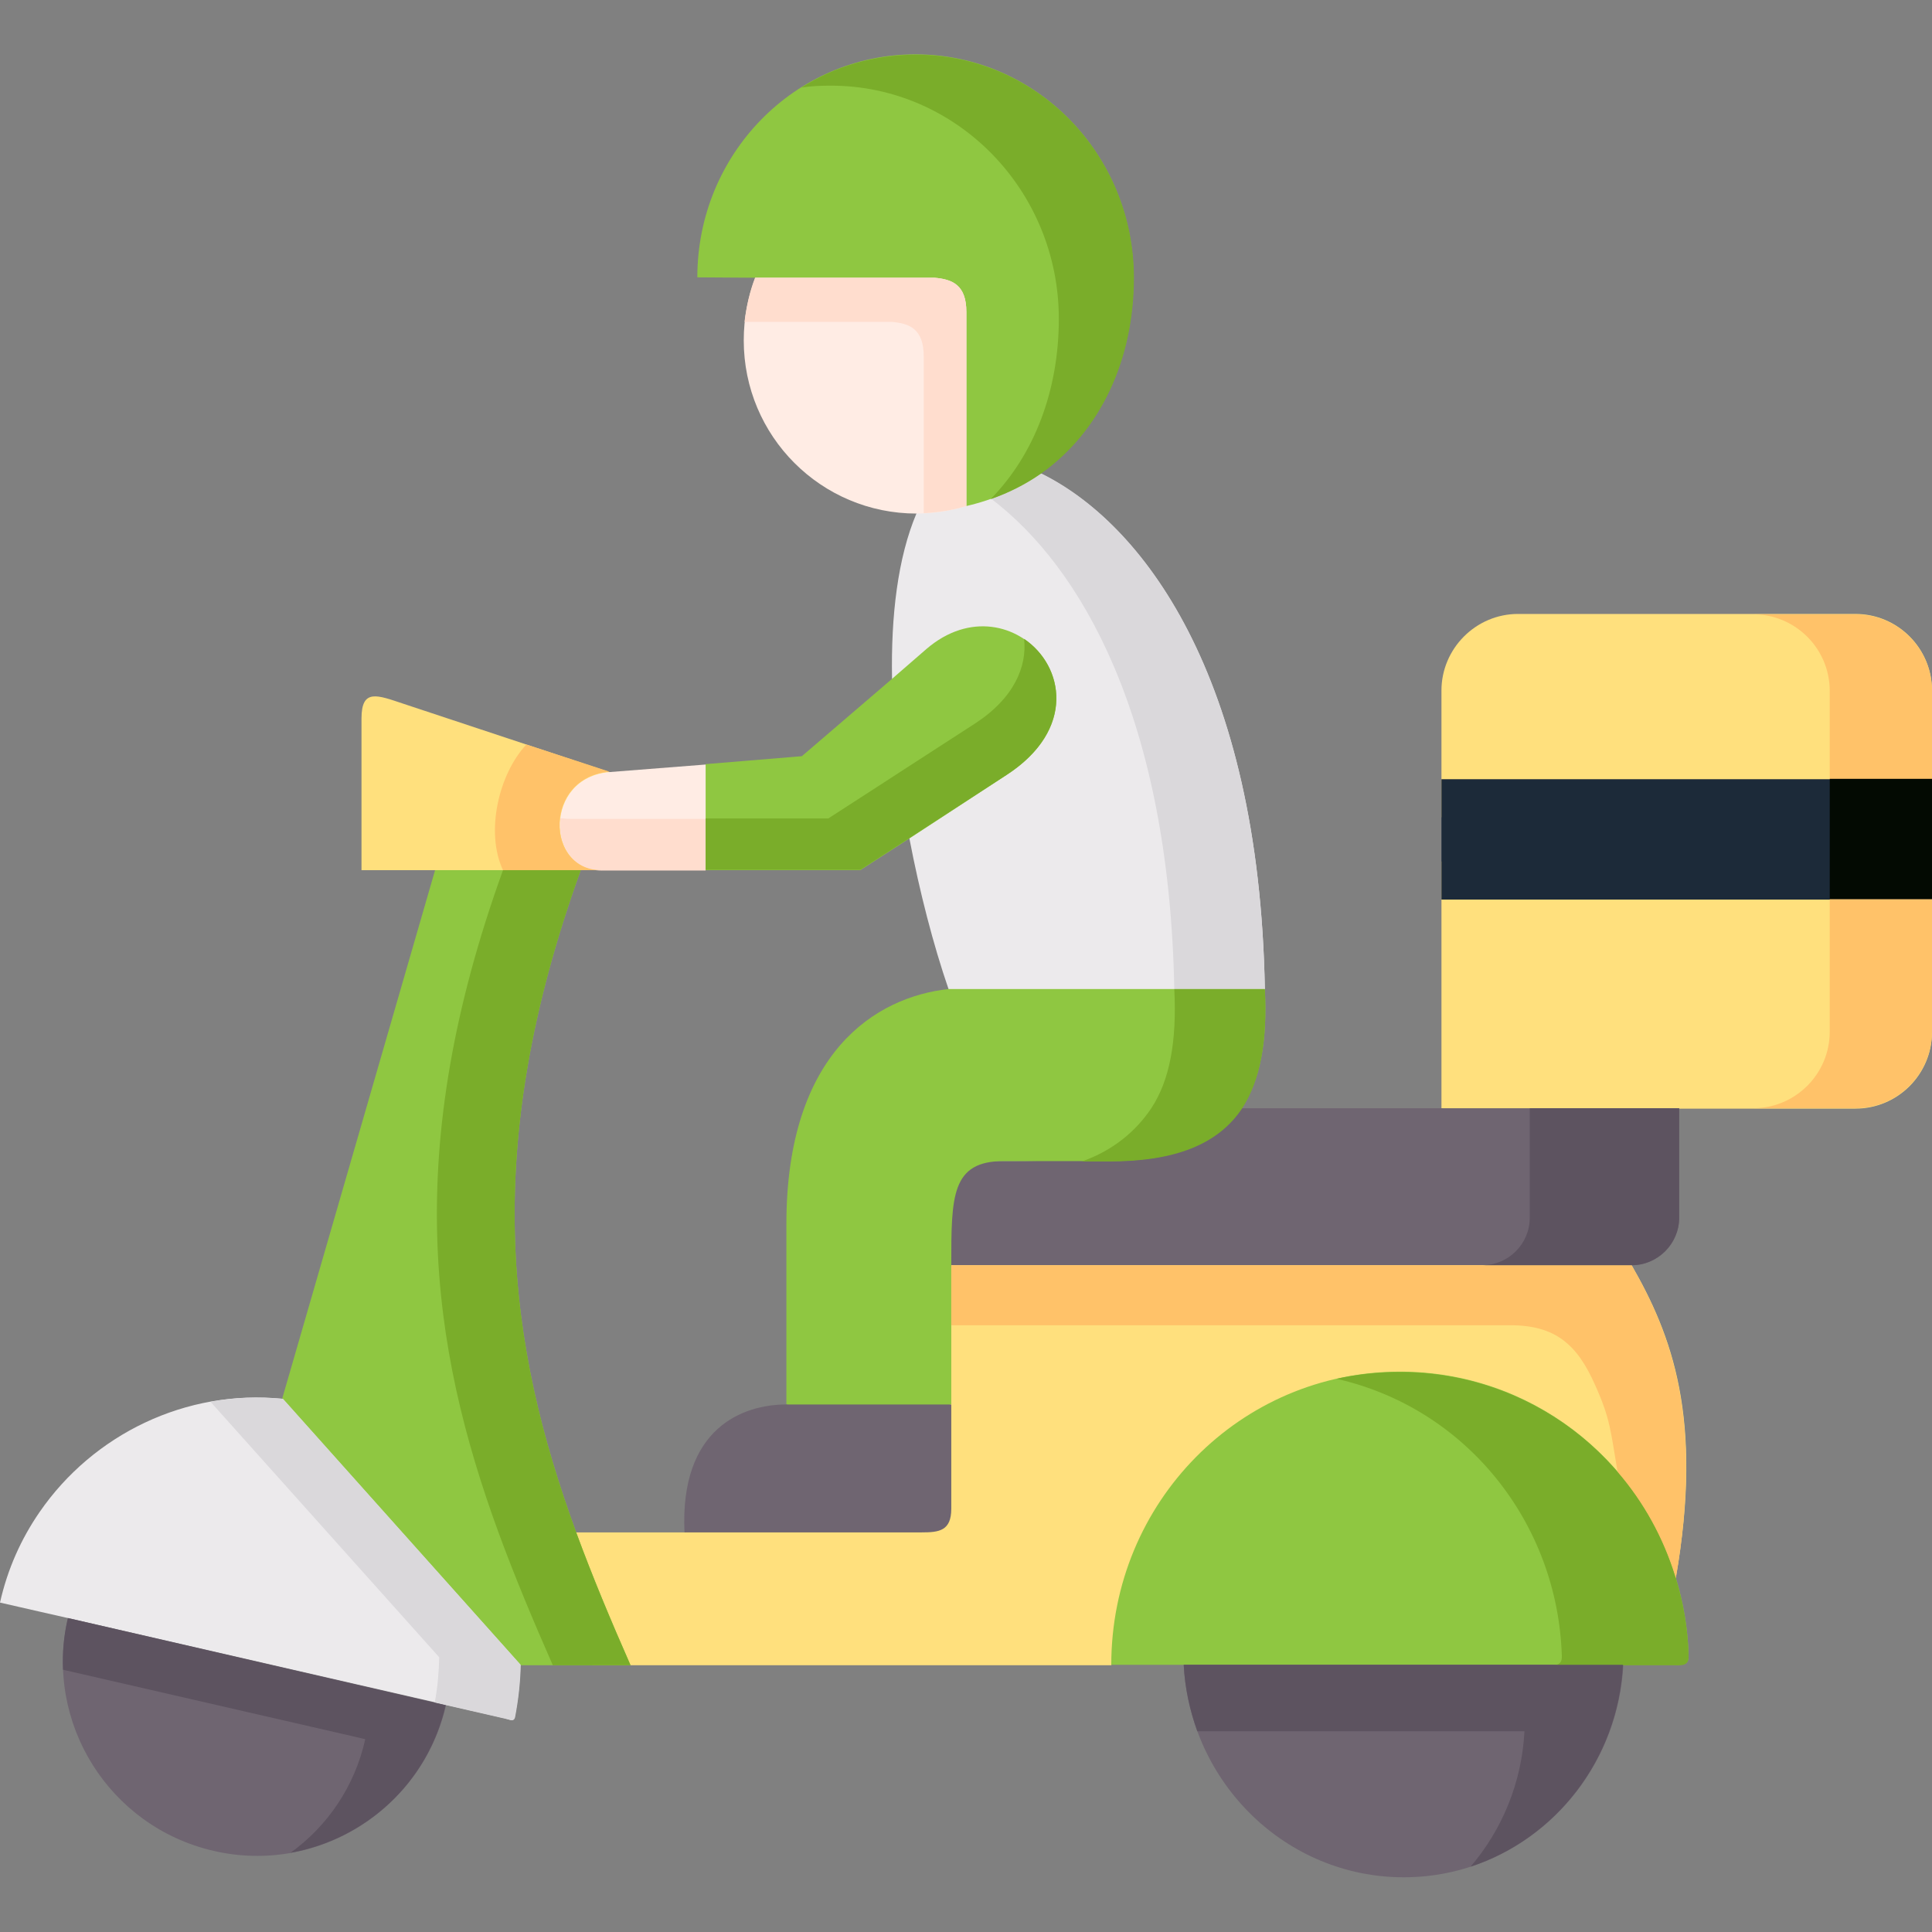 <?xml version="1.0" encoding="utf-8"?>
<!-- Generator: Adobe Illustrator 24.0.1, SVG Export Plug-In . SVG Version: 6.00 Build 0)  -->
<svg version="1.1" id="Capa_1" xmlns="http://www.w3.org/2000/svg" xmlns:xlink="http://www.w3.org/1999/xlink" x="0px" y="0px"
	 viewBox="0 0 512 512" style="enable-background:new 0 0 512 512;" xml:space="preserve">
<rect x="0" y="0" width="512" height="512" fill="#808080" stroke="none"/>
<style type="text/css">
	.st0{fill-rule:evenodd;clip-rule:evenodd;fill:#FFE07D;}
	.st1{fill-rule:evenodd;clip-rule:evenodd;fill:#1C2A39;}
	.st2{fill-rule:evenodd;clip-rule:evenodd;fill:#FFC269;}
	.st3{fill-rule:evenodd;clip-rule:evenodd;fill:#030A02;}
	.st4{fill-rule:evenodd;clip-rule:evenodd;fill:#6F6571;}
	.st5{fill-rule:evenodd;clip-rule:evenodd;fill:#ECEAEC;}
	.st6{fill-rule:evenodd;clip-rule:evenodd;fill:#8FC741;}
	.st7{fill-rule:evenodd;clip-rule:evenodd;fill:#DAD8DB;}
	.st8{fill-rule:evenodd;clip-rule:evenodd;fill:#7AAD2A;}
	.st9{fill-rule:evenodd;clip-rule:evenodd;fill:#FFECE4;}
	.st10{fill-rule:evenodd;clip-rule:evenodd;fill:#5D5360;}
	.st11{fill-rule:evenodd;clip-rule:evenodd;fill:#FFDDCE;}
</style>
<g>
	<g>
		<path class="st0" d="M382,228.3h130v45.2c0,11.2-9.1,20.3-20.3,20.3H445l-27.9,14.1L382,293.7L382,228.3L382,228.3z"/>
	</g>
	<g>
		<path class="st0" d="M402.3,162.7h89.4c11.2,0,20.3,9.1,20.3,20.3v33.6H382V183C382,171.9,391.1,162.7,402.3,162.7z"/>
	</g>
	<g>
		<path class="st1" d="M382,206.5h130v31.9H382V206.5z"/>
	</g>
	<g>
		<path class="st2" d="M484.9,206.5h16.6H512V183c0-7.6-4.3-14.3-10.5-17.7c-2.9-1.6-6.2-2.5-9.8-2.5h-27.1
			c11.2,0,20.3,9.1,20.3,20.3L484.9,206.5L484.9,206.5z"/>
	</g>
	<g>
		<path class="st3" d="M484.9,238.3h16.6H512v-10.1v-11.7v-10.1h-10.5h-16.6v10.1v11.7V238.3z"/>
	</g>
	<g>
		<path class="st2" d="M484.9,238.3v35.1c0,11.2-9.1,20.3-20.3,20.3h27.1c3.5,0,6.9-0.9,9.8-2.5c6.2-3.5,10.5-10.1,10.5-17.8v-35.1
			h-10.5H484.9z"/>
	</g>
	<g>
		<path class="st4" d="M382,293.7h63v29c0,7-5.7,12.6-12.6,12.6h-205c0-18.2,0-27.5,13.9-27.5l27.7,0c17.5,0,28.9-4.5,35.3-14.1
			L382,293.7L382,293.7z"/>
	</g>
	<g>
		<path class="st0" d="M252.1,335.3h180.3c10.6,18.4,19.1,40.5,11.7,82.9c-12.3-41.7-136.8-25.1-149.6,23.1H157
			c-5.2-11.8-10.1-23.4-14.4-35.2h38.8C259.8,376.5,234.6,389.7,252.1,335.3L252.1,335.3z"/>
	</g>
	<g>
		<path class="st5" d="M241,222.2c2.7,14.1,6.3,28.1,10.4,40l39.6,15.5l44.2-15.5c-1.5-83.6-32.8-123.7-59.4-136.7
			c-9.6-7.3-19.4-10-19.4-10S243.5,136,242.9,136c-5,11.8-6.8,27.2-6.5,43.8L241,222.2z"/>
	</g>
	<g>
		<path class="st6" d="M335.2,262.1h-83.8c-19.3,2.1-43,16.8-43,62.3v47.7l19,11.3l24.7-11.3v-36.9c0-18.2,0-27.5,13.9-27.5l27.7,0
			c17.5,0,28.9-4.5,35.3-14.1C334,286.3,335.9,275.9,335.2,262.1L335.2,262.1z"/>
	</g>
	<g>
		<path class="st7" d="M335.2,262.1c-1.5-83.6-32.8-123.7-59.4-136.7c-3.9,2.8-8.3,5.1-13.1,6.8c23.5,17.8,47.1,57.6,48.5,129.9
			L335.2,262.1z"/>
	</g>
	<g>
		<path class="st8" d="M335.2,262.1h-24c0.7,13.8-1.2,24.2-6.1,31.6c-4,6-10.1,11.2-18.4,14.1h7.2c17.5,0,28.9-4.5,35.3-14.1
			C334,286.3,335.9,275.9,335.2,262.1z"/>
	</g>
	<g>
		<path class="st6" d="M294.5,441.2c0-43.2,34.3-77.7,76.5-77.7c34.4,0,63.5,22.8,73.1,54.6c2,6.5,3.2,13.4,3.4,20.6
			c0.1,2.8-1.8,2.5-4.5,2.5C393.5,441.2,344,441.2,294.5,441.2L294.5,441.2z"/>
	</g>
	<g>
		<path class="st4" d="M313.7,441.2h116.5c-1.7,31.4-27.1,56.3-58.2,56.3S315.4,472.6,313.7,441.2L313.7,441.2z"/>
	</g>
	<g>
		<path class="st4" d="M18,428.8l100.2,23.1c-6.4,27.7-34,45-61.6,38.6C28.9,484.1,11.6,456.5,18,428.8z"/>
	</g>
	<g>
		<path class="st5" d="M10.5,400.7c14.2-20.6,38.8-32.6,64.4-30c45.3,9.6,60.1,36.7,63,70.5c-0.1,4.6-0.6,9.2-1.5,13.8
			c-0.3,1.3-1.1,0.8-2.5,0.4l-15.7-3.6L18,428.8l-7.5-1.7L0,424.7C2,415.8,5.6,407.8,10.5,400.7L10.5,400.7z"/>
	</g>
	<g>
		<path class="st6" d="M74.8,370.6l40.5-140l18.2-8.2l20.4,8.2c-26.8,74.2-19.3,126-1.2,175.5c4.3,11.7,9.2,23.4,14.4,35.2H138
			L74.8,370.6z"/>
	</g>
	<g>
		<path class="st9" d="M200.2,73.5l47.5-10.1c4.8,0.4,18.6,12,18.6,19.3l-10.1,51.4c-4.2,1.3-8.7,2-13.3,2
			c-25.3,0-45.8-20.5-45.8-45.9C197.1,84.3,198.2,78.7,200.2,73.5L200.2,73.5z"/>
	</g>
	<g>
		<path class="st6" d="M184.8,73.5c0-32.7,25.9-59.1,57.8-59.1s57.8,26.4,57.8,59.1c0,21.6-8.8,40.7-24.6,51.9
			c-5.7,4-12.3,7-19.7,8.7V82.7c0-7.2-3.7-8.7-8.5-9.1h-47.5L184.8,73.5L184.8,73.5z"/>
	</g>
	<g>
		<path class="st8" d="M212.4,23.2c8.8-5.6,19.2-8.7,30.3-8.7c31.9,0,57.8,26.4,57.8,59.1c0,21.6-8.8,40.7-24.6,51.9
			c-4,2.8-8.5,5.1-13.4,6.8c11.7-11.9,18.1-29,18.1-47.8c0-34.1-27.1-61.8-60.4-61.8C217.5,22.7,214.9,22.8,212.4,23.2L212.4,23.2z"
			/>
	</g>
	<g>
		<path class="st4" d="M208.4,372.2h43.7v27.6c0,5.9-3.2,6.3-7.9,6.3h-62.8C180.1,378.4,196.9,372.2,208.4,372.2z"/>
	</g>
	<g>
		<path class="st8" d="M152.7,406.1c-18.1-49.4-25.6-101.3,1.2-175.5h-15c-0.1,0-0.1,0-0.2,0h-5.4c-26.8,74.2-19.3,126-1.2,175.5
			c4.3,11.7,9.2,23.4,14.4,35.2H157h10.1C161.9,429.5,157,417.8,152.7,406.1z"/>
	</g>
	<g>
		<path class="st7" d="M138,441.2l-63-70.5c-6.5-0.6-13-0.4-19.2,0.8l60.6,67.7c-0.1,3.9-0.4,7.9-1.2,12l3.1,0.7l15.7,3.6
			c1.4,0.3,2.2,0.8,2.5-0.4C137.4,450.4,137.9,445.8,138,441.2L138,441.2z"/>
	</g>
	<g>
		<path class="st2" d="M432.4,335.3H252.1v15.9h148.1c12.1,0,17.8,5.2,22.5,15.8c4.1,9.1,4.1,12.1,6,23.2c6.9,8,12.2,17.6,15.4,28.1
			C451.4,375.8,442.9,353.7,432.4,335.3L432.4,335.3z"/>
	</g>
	<g>
		<path class="st8" d="M428.7,390.1c-14-16.3-34.7-26.5-57.7-26.5c-5.8,0-11.4,0.6-16.8,1.8c34.5,7.8,58.6,38.3,59.7,73.4
			c0.1,1.9-0.8,2.4-2.2,2.5h18.5H443c2.6,0,4.6,0.4,4.5-2.5c-0.2-7.2-1.4-14.1-3.4-20.6c-0.1-0.2-0.1-0.4-0.2-0.6c0,0,0,0,0,0
			C440.7,407.3,435.5,398,428.7,390.1L428.7,390.1z"/>
	</g>
	<g>
		<path class="st10" d="M115.1,451.2L18,428.8c-1.1,4.6-1.5,9.2-1.3,13.7l77.1,17.7l3,0.7C94,473.5,86.7,484,77,491
			c19.7-3.5,36.4-18.4,41.1-39.1L115.1,451.2z"/>
	</g>
	<g>
		<path class="st10" d="M411.6,441.2h-97.9c0.3,6.1,1.6,12,3.6,17.6h68.2h18.5c-0.7,13.7-6,26.2-14.3,35.9
			c22.5-7.4,39.1-28.4,40.4-53.5L411.6,441.2L411.6,441.2z"/>
	</g>
	<g>
		<path class="st10" d="M445,322.7v-29h-39.6v29c0,7-5.7,12.6-12.6,12.6h39.6C439.3,335.3,445,329.6,445,322.7z"/>
	</g>
	<g>
		<path class="st11" d="M197.3,85.3h39c4.8,0.4,8.5,1.9,8.5,9.2V136c3.9-0.2,7.7-0.8,11.3-1.9V82.7c0-7.2-3.7-8.7-8.5-9.1h-47.5
			C198.7,77.2,197.8,81.2,197.3,85.3L197.3,85.3z"/>
	</g>
	<g>
		<path class="st0" d="M106.9,186.5l54.6,18.1c2.7,2.4-0.4,26.8-2.2,26h-44H95.8v-40.2C95.8,182.4,100,184.2,106.9,186.5z"/>
	</g>
	<g>
		<path class="st9" d="M187,230.6h-4.6h-23c-14.8,0-15.3-24.6,2.2-26l25.5-2l6.8,14.5L187,230.6z"/>
	</g>
	<g>
		<path class="st6" d="M236.4,179.9l9.1-7.9c22.9-19.7,51.8,13.6,21.2,33.4L241,222.2l-13,8.4h-41v-28.1l25.5-2.1L236.4,179.9z"/>
	</g>
	<g>
		<path class="st11" d="M187,230.6V217h-5.5h-2.9H174h-23c-0.9,0-1.7-0.1-2.5-0.2c-0.8,6.8,3,13.9,10.9,13.9h23H187z"/>
	</g>
	<g>
		<path class="st8" d="M266.7,205.4c18.5-12,15.2-29,4.7-36.1c0.8,7.3-2.6,15.7-13.1,22.5l-20.1,13l-5.7,3.7l-13,8.4H187v13.6h41
			l13-8.4L266.7,205.4z"/>
	</g>
	<g>
		<path class="st2" d="M161.5,204.5l-22-7.2c-7.4,7.9-10.9,23.3-6.2,33.3h20.6h5.4c-7.9,0-11.8-7.1-10.9-13.9
			C149.2,210.8,153.4,205.2,161.5,204.5L161.5,204.5z"/>
	</g>
</g>
</svg>
